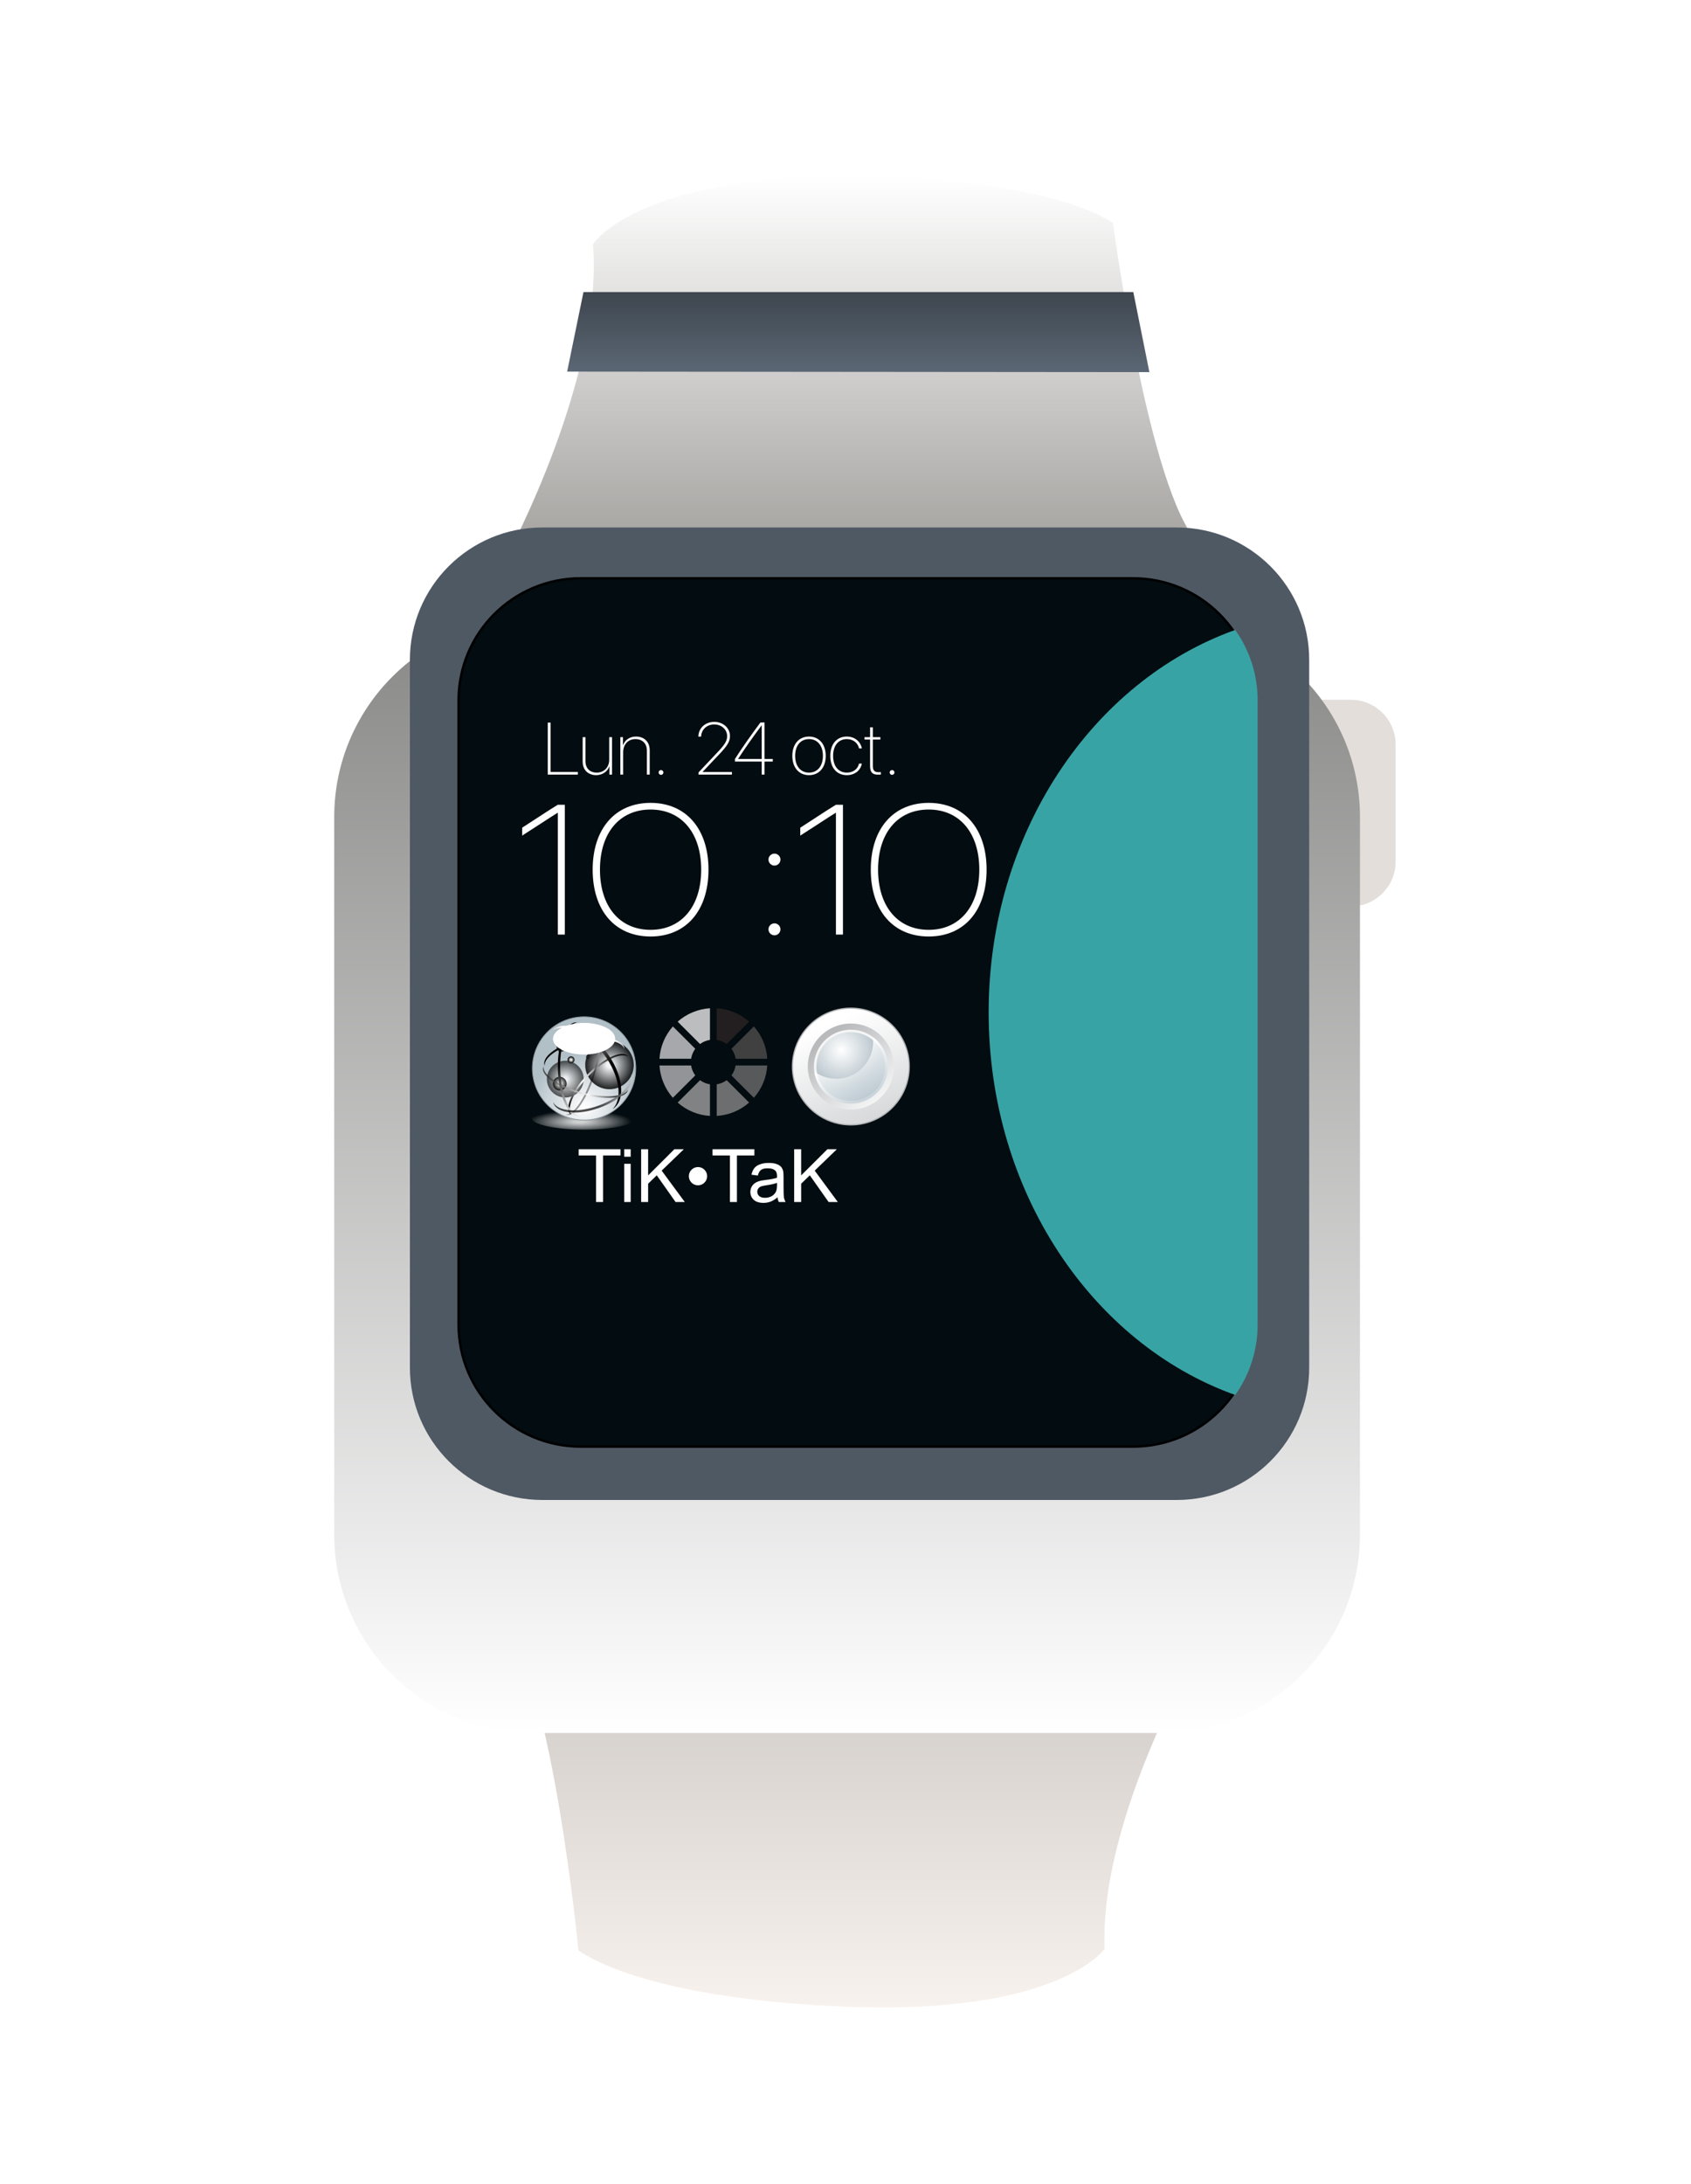 <svg width="357" height="461" viewBox="0 0 357 461" fill="none" xmlns="http://www.w3.org/2000/svg">
<g filter="url(#filter0_dii_231_637)">
<path d="M107.266 98.599C107.266 98.599 127.427 61.029 125.189 33.212C125.189 33.212 134.151 18.936 178.21 18.936C222.27 18.936 234.96 28.706 234.96 28.706C234.96 28.706 242.587 85.822 253.044 96.344C253.044 96.344 203.6 106.114 176.72 106.114C149.841 106.114 107.266 98.599 107.266 98.599Z" fill="url(#paint0_linear_231_637)"/>
</g>
<g filter="url(#filter1_dii_231_637)">
<path d="M253.817 328.206C253.817 328.206 232.01 364.979 233.209 392.852C233.209 392.852 223.609 406.776 179.087 405.08C134.565 403.384 122.11 393.153 122.11 393.153C122.11 393.153 116.585 335.762 106.419 324.846C106.419 324.846 156.756 316.989 183.921 318.021C211.086 319.053 253.817 328.206 253.817 328.206Z" fill="url(#paint1_linear_231_637)"/>
</g>
<path d="M276.743 191.315H285.175C290.402 191.315 294.64 187.082 294.64 181.861V157.151C294.64 151.93 290.402 147.697 285.175 147.697H276.743C271.515 147.697 267.278 151.93 267.278 157.151V181.861C267.278 187.082 271.515 191.315 276.743 191.315Z" fill="#E3DEDA"/>
<g filter="url(#filter2_dii_231_637)">
<path d="M245.159 95.62H112.513C89.343 95.62 70.561 114.38 70.561 137.521V288.956C70.561 312.097 89.343 330.857 112.513 330.857H245.159C268.329 330.857 287.111 312.097 287.111 288.956V137.521C287.111 114.38 268.329 95.62 245.159 95.62Z" fill="url(#paint2_linear_231_637)"/>
</g>
<path d="M248.425 111.33H114.506C99.059 111.33 86.537 123.837 86.537 139.265V288.652C86.537 304.08 99.059 316.588 114.506 316.588H248.425C263.872 316.588 276.395 304.08 276.395 288.652V139.265C276.395 123.837 263.872 111.33 248.425 111.33Z" fill="#4F5964"/>
<path d="M239.194 122.053H122.606C108.36 122.053 96.812 133.588 96.812 147.816V279.566C96.812 293.794 108.36 305.329 122.606 305.329H239.194C253.439 305.329 264.988 293.794 264.988 279.566V147.816C264.988 133.588 253.439 122.053 239.194 122.053Z" fill="#030C10" stroke="black" stroke-width="0.5" stroke-miterlimit="10"/>
<path d="M208.722 213.681C208.722 251.569 230.606 283.637 260.777 294.429C263.861 290.086 265.514 284.891 265.507 279.567V147.822C265.514 142.495 263.859 137.298 260.772 132.954C230.606 143.736 208.722 175.825 208.722 213.681Z" fill="#38A3A5"/>
<path d="M117.764 197.258H119.247V169.854H117.764C115.863 170.993 111.984 173.595 110.235 174.697V176.368C112.079 175.209 116.319 172.399 117.726 171.544H117.764V197.258ZM137.348 169.455C129.876 169.455 125.122 174.925 125.122 183.547C125.122 192.206 129.857 197.657 137.348 197.657C144.84 197.657 149.574 192.206 149.574 183.547C149.574 174.925 144.821 169.455 137.348 169.455ZM137.348 170.861C143.87 170.861 148.034 175.798 148.034 183.547C148.034 191.314 143.87 196.251 137.348 196.251C130.826 196.251 126.662 191.314 126.662 183.547C126.662 175.798 130.808 170.861 137.348 170.861ZM163.511 197.41C164.196 197.41 164.766 196.84 164.766 196.137C164.766 195.454 164.196 194.884 163.511 194.884C162.808 194.884 162.237 195.454 162.237 196.137C162.237 196.84 162.808 197.41 163.511 197.41ZM163.511 182.692C164.196 182.692 164.766 182.122 164.766 181.419C164.766 180.736 164.196 180.166 163.511 180.166C162.808 180.166 162.237 180.736 162.237 181.419C162.237 182.122 162.808 182.692 163.511 182.692ZM176.479 197.258H177.962V169.854H176.479C174.577 170.993 170.699 173.595 168.95 174.697V176.368C170.794 175.209 175.034 172.399 176.441 171.544H176.479V197.258ZM196.063 169.455C188.591 169.455 183.837 174.925 183.837 183.547C183.837 192.206 188.572 197.657 196.063 197.657C203.555 197.657 208.289 192.206 208.289 183.547C208.289 174.925 203.535 169.455 196.063 169.455ZM196.063 170.861C202.585 170.861 206.749 175.798 206.749 183.547C206.749 191.314 202.585 196.251 196.063 196.251C189.541 196.251 185.377 191.314 185.377 183.547C185.377 175.798 189.523 170.861 196.063 170.861Z" fill="white"/>
<path d="M121.999 162.928H116.242V152.521H115.641V163.483H121.999V162.928ZM129.209 155.583H128.616V160.322C128.616 161.994 127.483 163.073 125.984 163.073C124.547 163.073 123.596 162.176 123.596 160.634V155.583H123.01V160.725C123.01 162.495 124.159 163.604 125.862 163.604C127.171 163.604 128.281 162.829 128.631 161.766H128.654V163.483H129.209V155.583ZM130.966 163.483H131.559V158.765C131.559 157.124 132.609 155.993 134.138 155.993C135.605 155.993 136.571 156.912 136.571 158.439V163.483H137.165V158.363C137.165 156.585 136.016 155.461 134.275 155.461C132.928 155.461 131.894 156.213 131.536 157.299H131.521V155.583H130.966V163.483ZM139.553 163.543C139.827 163.543 140.054 163.316 140.054 163.035C140.054 162.761 139.827 162.533 139.553 162.533C139.271 162.533 139.043 162.761 139.043 163.035C139.043 163.316 139.271 163.543 139.553 163.543ZM147.432 155.476H148.017C148.056 153.988 149.227 152.901 150.786 152.901C152.322 152.901 153.509 153.972 153.509 155.362C153.509 156.38 153.06 157.124 151.372 158.894L147.47 163.027V163.483H154.521V162.936H148.337V162.906L151.767 159.282C153.577 157.39 154.11 156.502 154.11 155.339C154.11 153.661 152.665 152.362 150.801 152.362C148.885 152.362 147.47 153.668 147.432 155.476ZM160.81 163.483H161.404V160.74H163.145V160.193H161.404V152.483L160.537 152.491C158.331 155.461 156.695 157.808 155.159 160.186V160.74H160.81V163.483ZM155.821 160.178C157.205 158.051 158.855 155.674 160.795 153.091H160.81V160.193H155.821V160.178ZM170.796 163.604C172.895 163.604 174.325 162.04 174.325 159.533C174.325 157.026 172.895 155.461 170.796 155.461C168.697 155.461 167.275 157.026 167.275 159.533C167.275 162.04 168.697 163.604 170.796 163.604ZM170.796 163.073C169.04 163.073 167.868 161.728 167.868 159.533C167.868 157.338 169.04 155.993 170.796 155.993C172.553 155.993 173.732 157.338 173.732 159.533C173.732 161.721 172.553 163.073 170.796 163.073ZM181.946 157.968C181.71 156.555 180.486 155.461 178.775 155.461C176.66 155.461 175.291 157.041 175.291 159.533C175.291 162.047 176.653 163.604 178.782 163.604C180.463 163.604 181.703 162.602 181.938 161.166H181.353C181.11 162.298 180.128 163.073 178.782 163.073C177.01 163.073 175.884 161.713 175.884 159.533C175.884 157.368 177.01 155.993 178.782 155.993C180.143 155.993 181.125 156.836 181.36 157.968H181.946ZM183.688 153.509V155.583H182.509V156.091H183.688V161.682C183.688 162.989 184.182 163.498 185.338 163.498C185.429 163.498 185.916 163.49 185.969 163.483V162.966C185.939 162.966 185.46 162.974 185.422 162.974C184.623 162.974 184.273 162.602 184.273 161.667V156.091H185.863V155.583H184.273V153.509H183.688ZM188.335 163.543C188.608 163.543 188.837 163.316 188.837 163.035C188.837 162.761 188.608 162.533 188.335 162.533C188.053 162.533 187.825 162.761 187.825 163.035C187.825 163.316 188.053 163.543 188.335 163.543Z" fill="white"/>
<path d="M125.84 253.7V243.878H122.166V242.563H131.004V243.878H127.315V253.7H125.84ZM131.78 244.136V242.563H133.148V244.136H131.78ZM131.78 253.7V245.632H133.148V253.7H131.78ZM135.355 253.7V242.563H136.83V248.086L142.366 242.563H144.367L139.689 247.076L144.572 253.7H142.625L138.655 248.063L136.83 249.841V253.7H135.355ZM145.432 248.246C145.432 247.714 145.619 247.261 145.995 246.886C146.375 246.511 146.828 246.323 147.356 246.323C147.888 246.323 148.342 246.511 148.717 246.886C149.097 247.261 149.287 247.714 149.287 248.246C149.287 248.777 149.097 249.233 148.717 249.613C148.342 249.988 147.888 250.175 147.356 250.175C146.828 250.175 146.375 249.988 145.995 249.613C145.619 249.233 145.432 248.777 145.432 248.246ZM154.102 253.7V243.878H150.429V242.563H159.266V243.878H155.578V253.7H154.102ZM164.149 252.705C163.642 253.135 163.153 253.439 162.681 253.616C162.215 253.794 161.713 253.882 161.175 253.882C160.288 253.882 159.606 253.667 159.129 253.237C158.653 252.801 158.415 252.246 158.415 251.573C158.415 251.178 158.503 250.818 158.68 250.494C158.863 250.165 159.099 249.902 159.388 249.704C159.682 249.506 160.012 249.357 160.377 249.256C160.645 249.185 161.051 249.116 161.594 249.051C162.699 248.919 163.513 248.762 164.035 248.58C164.04 248.393 164.042 248.273 164.042 248.223C164.042 247.666 163.913 247.273 163.654 247.045C163.305 246.736 162.785 246.582 162.095 246.582C161.451 246.582 160.975 246.696 160.666 246.924C160.362 247.146 160.136 247.544 159.989 248.116L158.65 247.934C158.772 247.362 158.972 246.901 159.251 246.552C159.53 246.197 159.933 245.926 160.46 245.739C160.988 245.546 161.598 245.45 162.293 245.45C162.983 245.45 163.543 245.531 163.974 245.693C164.405 245.855 164.722 246.061 164.925 246.308C165.127 246.552 165.27 246.861 165.351 247.235C165.396 247.468 165.419 247.889 165.419 248.496V250.32C165.419 251.591 165.447 252.395 165.503 252.735C165.563 253.069 165.68 253.391 165.853 253.7H164.423C164.281 253.416 164.19 253.085 164.149 252.705ZM164.035 249.651C163.538 249.853 162.792 250.026 161.799 250.168C161.236 250.249 160.838 250.34 160.605 250.441C160.371 250.542 160.191 250.691 160.065 250.889C159.938 251.081 159.875 251.297 159.875 251.535C159.875 251.899 160.012 252.203 160.285 252.446C160.564 252.689 160.97 252.811 161.502 252.811C162.029 252.811 162.499 252.697 162.909 252.469C163.32 252.236 163.622 251.919 163.814 251.52C163.961 251.211 164.035 250.755 164.035 250.152V249.651ZM167.663 253.7V242.563H169.138V248.086L174.675 242.563H176.675L171.998 247.076L176.881 253.7H174.934L170.964 248.063L169.138 249.841V253.7H167.663Z" fill="white"/>
<path d="M149.887 212.805C147.361 212.962 144.96 213.957 143.065 215.633L147.79 220.353C148.407 219.896 149.127 219.598 149.887 219.486V212.805Z" fill="#BBBDBF"/>
<path d="M139.226 224.882C139.383 227.406 140.378 229.805 142.051 231.703L146.783 226.976C146.324 226.361 146.024 225.642 145.909 224.882H139.226Z" fill="#929497"/>
<path d="M142.057 216.639C140.377 218.532 139.38 220.933 139.226 223.459H145.909C146.025 222.698 146.325 221.977 146.783 221.358L142.057 216.639Z" fill="#A6A8AB"/>
<path d="M158.146 215.633C156.247 213.957 153.842 212.962 151.312 212.805V219.486C152.074 219.596 152.797 219.894 153.415 220.353L158.146 215.633Z" fill="#231F20"/>
<path d="M154.428 226.983L159.154 231.703C160.832 229.808 161.827 227.407 161.979 224.882H155.296C155.179 225.642 154.882 226.362 154.428 226.983Z" fill="#58595B"/>
<path d="M161.979 223.459C161.828 220.934 160.833 218.532 159.154 216.639L154.428 221.358C154.886 221.977 155.186 222.698 155.303 223.459H161.979Z" fill="#404041"/>
<path d="M143.065 232.708C144.959 234.384 147.361 235.378 149.887 235.53V228.855C149.129 228.737 148.41 228.44 147.79 227.988L143.065 232.708Z" fill="#808284"/>
<path d="M151.312 235.53C153.842 235.377 156.248 234.384 158.146 232.708L153.415 227.988C152.794 228.444 152.073 228.741 151.312 228.855V235.53Z" fill="#6D6E70"/>
<path style="mix-blend-mode:multiply" d="M134.303 236.019C134.303 237.347 129.382 238.422 123.311 238.422C117.24 238.422 112.315 237.347 112.315 236.019C112.315 234.691 117.237 233.616 123.311 233.616C129.385 233.616 134.303 234.691 134.303 236.019Z" fill="url(#paint3_radial_231_637)"/>
<path d="M123.311 236.404C121.152 236.405 119.042 235.766 117.247 234.568C115.452 233.371 114.053 231.669 113.226 229.677C112.4 227.686 112.184 225.494 112.605 223.379C113.026 221.265 114.065 219.322 115.591 217.798C117.118 216.274 119.062 215.235 121.179 214.815C123.297 214.394 125.491 214.61 127.485 215.436C129.479 216.261 131.183 217.659 132.382 219.451C133.581 221.245 134.221 223.352 134.22 225.508C134.217 228.397 133.066 231.166 131.021 233.209C128.976 235.251 126.203 236.401 123.311 236.404Z" fill="url(#paint4_radial_231_637)"/>
<path d="M123.311 214.692C125.453 214.692 127.546 215.326 129.327 216.515C131.108 217.703 132.496 219.393 133.316 221.369C134.135 223.346 134.35 225.52 133.932 227.619C133.515 229.717 132.483 231.644 130.968 233.157C129.454 234.669 127.524 235.7 125.424 236.117C123.323 236.534 121.145 236.32 119.167 235.502C117.188 234.683 115.497 233.297 114.307 231.518C113.117 229.739 112.481 227.648 112.481 225.509C112.484 222.64 113.626 219.891 115.656 217.863C117.687 215.835 120.44 214.695 123.311 214.692ZM123.311 214.526C121.136 214.526 119.01 215.169 117.201 216.375C115.393 217.582 113.983 219.297 113.15 221.303C112.317 223.31 112.099 225.518 112.523 227.649C112.947 229.78 113.994 231.737 115.531 233.273C117.069 234.809 119.028 235.855 121.161 236.279C123.294 236.704 125.505 236.486 127.515 235.655C129.524 234.824 131.241 233.416 132.45 231.61C133.658 229.804 134.303 227.68 134.303 225.509C134.304 224.066 134.02 222.638 133.467 221.306C132.915 219.973 132.105 218.763 131.085 217.743C130.064 216.723 128.852 215.914 127.518 215.362C126.184 214.81 124.754 214.526 123.311 214.526Z" fill="#8C98A0"/>
<path style="mix-blend-mode:screen" opacity="0.6" d="M123.234 227.765C123.234 228.534 123.006 229.285 122.579 229.924C122.151 230.563 121.543 231.061 120.832 231.356C120.121 231.65 119.339 231.727 118.584 231.577C117.829 231.427 117.136 231.057 116.592 230.513C116.048 229.97 115.677 229.277 115.527 228.523C115.377 227.769 115.454 226.988 115.748 226.278C116.043 225.567 116.542 224.961 117.182 224.533C117.822 224.107 118.574 223.878 119.343 223.878C119.854 223.878 120.36 223.979 120.832 224.175C121.305 224.37 121.734 224.656 122.095 225.017C122.456 225.378 122.743 225.806 122.938 226.278C123.134 226.749 123.234 227.254 123.234 227.765Z" fill="url(#paint5_radial_231_637)"/>
<path style="mix-blend-mode:screen" opacity="0.8" d="M119.37 221.064C119.369 221.249 119.314 221.429 119.211 221.581C119.108 221.734 118.962 221.854 118.791 221.924C118.621 221.994 118.433 222.012 118.252 221.976C118.071 221.939 117.905 221.85 117.775 221.719C117.645 221.589 117.556 221.423 117.52 221.242C117.484 221.061 117.503 220.874 117.574 220.704C117.645 220.533 117.764 220.388 117.918 220.286C118.071 220.183 118.252 220.128 118.436 220.128C118.559 220.128 118.681 220.153 118.794 220.2C118.908 220.247 119.011 220.316 119.098 220.403C119.184 220.49 119.253 220.593 119.3 220.707C119.347 220.82 119.37 220.942 119.37 221.064Z" fill="url(#paint6_radial_231_637)"/>
<path style="mix-blend-mode:screen" opacity="0.8" d="M119.626 228.721C119.626 229.007 119.541 229.288 119.381 229.527C119.221 229.765 118.994 229.951 118.729 230.061C118.463 230.171 118.171 230.199 117.889 230.143C117.607 230.087 117.349 229.948 117.146 229.745C116.943 229.542 116.805 229.283 116.749 229.001C116.693 228.72 116.723 228.428 116.833 228.163C116.943 227.898 117.13 227.672 117.369 227.513C117.609 227.354 117.89 227.27 118.177 227.27C118.368 227.27 118.556 227.308 118.732 227.381C118.908 227.454 119.068 227.561 119.203 227.696C119.337 227.83 119.444 227.99 119.516 228.166C119.589 228.342 119.626 228.53 119.626 228.721Z" fill="url(#paint7_radial_231_637)"/>
<path style="mix-blend-mode:screen" opacity="0.8" d="M126.481 219.395C126.481 219.74 126.379 220.078 126.187 220.365C125.994 220.652 125.721 220.875 125.402 221.008C125.083 221.14 124.731 221.175 124.392 221.107C124.053 221.04 123.742 220.873 123.497 220.629C123.253 220.385 123.086 220.074 123.019 219.736C122.951 219.397 122.986 219.046 123.119 218.727C123.25 218.408 123.475 218.135 123.762 217.943C124.05 217.752 124.388 217.649 124.733 217.649C125.196 217.65 125.64 217.834 125.968 218.161C126.296 218.488 126.48 218.932 126.481 219.395Z" fill="url(#paint8_radial_231_637)"/>
<path style="mix-blend-mode:screen" d="M124.464 223.046C124.464 223.117 124.443 223.186 124.404 223.245C124.364 223.304 124.308 223.35 124.243 223.376C124.177 223.404 124.104 223.411 124.035 223.397C123.965 223.383 123.901 223.349 123.851 223.299C123.801 223.249 123.767 223.185 123.753 223.116C123.739 223.046 123.746 222.974 123.774 222.908C123.801 222.843 123.847 222.787 123.906 222.747C123.965 222.708 124.034 222.687 124.105 222.687C124.152 222.687 124.199 222.696 124.243 222.714C124.287 222.731 124.327 222.758 124.36 222.791C124.393 222.825 124.42 222.864 124.438 222.908C124.455 222.952 124.464 222.998 124.464 223.046Z" fill="url(#paint9_radial_231_637)"/>
<path style="mix-blend-mode:screen" d="M121.287 223.683C121.287 223.829 121.244 223.971 121.163 224.092C121.082 224.213 120.967 224.308 120.832 224.363C120.697 224.419 120.549 224.434 120.406 224.405C120.263 224.377 120.131 224.307 120.028 224.204C119.925 224.101 119.855 223.969 119.826 223.827C119.798 223.683 119.812 223.536 119.868 223.401C119.924 223.266 120.018 223.151 120.14 223.07C120.261 222.989 120.404 222.946 120.55 222.946C120.745 222.946 120.933 223.024 121.071 223.162C121.21 223.3 121.287 223.487 121.287 223.683Z" fill="url(#paint10_radial_231_637)"/>
<path style="mix-blend-mode:screen" opacity="0.8" d="M133.798 224.778C133.798 225.791 133.497 226.78 132.935 227.622C132.371 228.463 131.571 229.119 130.635 229.506C129.699 229.894 128.668 229.995 127.675 229.798C126.681 229.6 125.768 229.113 125.051 228.397C124.334 227.681 123.846 226.769 123.649 225.777C123.451 224.784 123.553 223.755 123.94 222.82C124.328 221.885 124.985 221.086 125.827 220.523C126.67 219.961 127.661 219.661 128.674 219.661C129.347 219.66 130.014 219.792 130.636 220.049C131.258 220.306 131.822 220.683 132.298 221.159C132.774 221.634 133.152 222.198 133.409 222.819C133.666 223.441 133.799 224.106 133.798 224.778Z" fill="url(#paint11_radial_231_637)"/>
<path style="mix-blend-mode:screen" d="M124.378 226.979C127.594 223.703 131.213 222 132.642 223.029C132.605 222.976 132.563 222.927 132.516 222.883C131.203 221.595 127.435 223.308 124.098 226.706C120.762 230.105 119.114 233.902 120.443 235.189C120.49 235.234 120.54 235.275 120.593 235.312C119.523 233.905 121.161 230.258 124.378 226.979Z" fill="url(#paint12_linear_231_637)"/>
<path style="mix-blend-mode:screen" opacity="0.4" d="M125.348 226.189C126.936 220.898 126.973 216.185 125.444 215.379C125.507 215.385 125.57 215.399 125.63 215.419C127.332 215.943 127.365 220.815 125.707 226.301C124.048 231.787 121.327 235.807 119.626 235.279C119.566 235.261 119.508 235.236 119.453 235.206C121.158 235.405 123.749 231.479 125.348 226.189Z" fill="url(#paint13_linear_231_637)"/>
<path style="mix-blend-mode:screen" opacity="0.7" d="M122.829 230.543C118.067 229.243 114.542 226.846 114.734 225.087C114.706 225.146 114.683 225.207 114.665 225.27C114.18 227.042 117.788 229.584 122.726 230.912C127.664 232.239 132.06 231.907 132.542 230.142C132.562 230.083 132.577 230.021 132.585 229.959C131.847 231.569 127.601 231.844 122.829 230.543Z" fill="url(#paint14_linear_231_637)"/>
<path style="mix-blend-mode:screen" d="M122.7 219.87C127.195 218.914 131.176 219.591 131.828 221.377C131.823 221.306 131.813 221.236 131.798 221.167C131.386 219.232 127.269 218.469 122.617 219.461C117.964 220.453 114.512 222.823 114.924 224.765C114.94 224.832 114.96 224.899 114.984 224.964C114.848 223.069 118.207 220.832 122.7 219.87Z" fill="url(#paint15_linear_231_637)"/>
<path style="mix-blend-mode:screen" d="M127.398 222.402C130.788 226.843 131.588 231.97 129.286 234.107C129.385 234.048 129.482 233.984 129.575 233.915C132.19 231.924 131.462 226.58 127.953 221.967C124.444 217.354 119.473 215.256 116.861 217.244C116.768 217.314 116.679 217.39 116.595 217.47C119.274 215.83 124.012 217.961 127.398 222.402Z" fill="url(#paint16_linear_231_637)"/>
<path style="mix-blend-mode:screen" d="M118.267 225.81C118.101 220.5 119.702 216.136 121.882 215.768C121.801 215.762 121.72 215.762 121.64 215.768C119.337 215.84 117.606 220.351 117.778 225.84C117.951 231.33 119.958 235.707 122.261 235.637C122.342 235.634 122.423 235.625 122.503 235.611C120.29 235.379 118.43 231.121 118.267 225.81Z" fill="url(#paint17_linear_231_637)"/>
<path style="mix-blend-mode:screen" opacity="0.7" d="M126.352 233.364C121.952 234.944 117.782 234.602 116.788 232.631C116.805 232.71 116.827 232.789 116.855 232.866C117.632 235.034 121.952 235.462 126.518 233.822C131.083 232.183 134.13 229.103 133.349 226.936C133.322 226.859 133.29 226.785 133.253 226.713C133.745 228.864 130.744 231.784 126.352 233.364Z" fill="url(#paint18_linear_231_637)"/>
<g style="mix-blend-mode:screen">
<path d="M129.877 219.239C129.877 221.081 126.936 222.574 123.311 222.574C119.686 222.574 116.741 221.081 116.741 219.256C116.741 217.43 119.682 215.9 123.311 215.9C126.939 215.9 129.877 217.394 129.877 219.239Z" fill="url(#paint19_linear_231_637)"/>
</g>
<path d="M179.625 237.421C177.186 237.421 174.802 236.699 172.774 235.346C170.747 233.993 169.166 232.069 168.233 229.819C167.299 227.568 167.055 225.092 167.531 222.703C168.007 220.314 169.181 218.119 170.906 216.396C172.63 214.674 174.828 213.501 177.22 213.026C179.612 212.55 182.091 212.794 184.344 213.727C186.597 214.659 188.523 216.238 189.878 218.263C191.233 220.288 191.956 222.669 191.956 225.105C191.952 228.371 190.652 231.501 188.34 233.81C186.029 236.118 182.894 237.417 179.625 237.421Z" fill="url(#paint20_linear_231_637)"/>
<path d="M179.625 212.918C182.039 212.918 184.397 213.633 186.404 214.973C188.41 216.312 189.975 218.215 190.898 220.441C191.821 222.668 192.063 225.119 191.592 227.483C191.122 229.846 189.96 232.018 188.253 233.722C186.546 235.427 184.372 236.587 182.006 237.058C179.639 237.528 177.186 237.286 174.956 236.364C172.727 235.442 170.821 233.88 169.48 231.876C168.139 229.872 167.424 227.515 167.424 225.105C167.427 221.874 168.713 218.776 171.001 216.491C173.288 214.206 176.39 212.921 179.625 212.918ZM179.625 212.659C177.161 212.659 174.752 213.389 172.702 214.757C170.653 216.124 169.056 218.068 168.113 220.342C167.17 222.616 166.923 225.119 167.404 227.533C167.885 229.947 169.071 232.165 170.814 233.906C172.557 235.646 174.777 236.832 177.194 237.312C179.611 237.792 182.117 237.546 184.394 236.603C186.671 235.662 188.617 234.067 189.986 232.02C191.355 229.973 192.086 227.567 192.086 225.105C192.086 221.804 190.773 218.639 188.437 216.305C186.1 213.971 182.93 212.659 179.625 212.659Z" fill="#B2B4B7"/>
<path d="M188.711 225.105C188.711 226.9 188.179 228.655 187.18 230.147C186.182 231.639 184.763 232.803 183.102 233.489C181.442 234.176 179.615 234.356 177.853 234.006C176.09 233.656 174.471 232.791 173.201 231.522C171.93 230.253 171.065 228.636 170.714 226.875C170.363 225.115 170.543 223.29 171.231 221.632C171.919 219.974 173.083 218.556 174.578 217.559C176.071 216.562 177.828 216.03 179.625 216.03C180.819 216.029 182.001 216.264 183.103 216.719C184.206 217.175 185.208 217.844 186.051 218.686C186.896 219.529 187.565 220.53 188.021 221.631C188.478 222.732 188.712 223.913 188.711 225.105Z" fill="url(#paint21_linear_231_637)"/>
<path d="M179.625 232.625C178.136 232.625 176.681 232.184 175.443 231.358C174.205 230.531 173.24 229.357 172.67 227.983C172.1 226.609 171.951 225.097 172.242 223.638C172.532 222.18 173.249 220.84 174.302 219.788C175.355 218.737 176.696 218.021 178.156 217.731C179.617 217.44 181.13 217.589 182.506 218.158C183.882 218.727 185.058 219.691 185.885 220.928C186.712 222.164 187.154 223.618 187.154 225.105C187.151 227.099 186.357 229.01 184.946 230.419C183.534 231.829 181.621 232.622 179.625 232.625Z" fill="url(#paint22_radial_231_637)"/>
<path d="M179.625 217.845C181.063 217.845 182.468 218.271 183.664 219.069C184.859 219.867 185.791 221 186.341 222.327C186.891 223.654 187.035 225.114 186.754 226.522C186.474 227.93 185.781 229.224 184.765 230.239C183.749 231.255 182.453 231.946 181.043 232.226C179.633 232.506 178.172 232.362 176.843 231.813C175.515 231.263 174.38 230.333 173.581 229.139C172.783 227.945 172.356 226.541 172.356 225.105C172.356 223.18 173.122 221.333 174.486 219.972C175.848 218.61 177.697 217.845 179.625 217.845ZM179.625 217.327C178.085 217.327 176.579 217.783 175.298 218.638C174.018 219.492 173.019 220.707 172.43 222.129C171.84 223.55 171.686 225.114 171.987 226.623C172.287 228.132 173.029 229.518 174.118 230.606C175.207 231.694 176.595 232.434 178.106 232.735C179.616 233.035 181.182 232.881 182.605 232.292C184.029 231.703 185.245 230.706 186.101 229.427C186.956 228.148 187.413 226.644 187.413 225.105C187.413 223.042 186.593 221.064 185.132 219.605C183.672 218.147 181.691 217.327 179.625 217.327Z" fill="#F5F5F5"/>
<g style="mix-blend-mode:multiply" opacity="0.8">
<path d="M184.251 218.882C184.3 219.226 184.326 219.573 184.329 219.919C184.327 221.357 183.925 222.767 183.17 223.991C182.414 225.215 181.333 226.205 180.047 226.853C178.762 227.5 177.321 227.779 175.887 227.658C174.452 227.537 173.079 227.022 171.92 226.168C172.088 227.444 172.571 228.657 173.324 229.7C174.076 230.744 175.076 231.584 176.234 232.147C177.393 232.71 178.672 232.977 179.959 232.924C181.245 232.872 182.498 232.502 183.607 231.847C184.715 231.192 185.643 230.273 186.309 229.172C186.975 228.071 187.356 226.822 187.42 225.538C187.484 224.253 187.228 222.973 186.675 221.812C186.122 220.65 185.289 219.644 184.251 218.882Z" fill="url(#paint23_linear_231_637)"/>
</g>
<g filter="url(#filter3_dii_231_637)">
<path d="M119.734 67.631L242.656 67.74L239.26 50.839H123.181L119.734 67.631Z" fill="url(#paint24_linear_231_637)"/>
</g>
<defs>
<filter id="filter0_dii_231_637" x="70.595" y="0.6" width="219.12" height="160.521" filterUnits="userSpaceOnUse" color-interpolation-filters="sRGB">
<feFlood flood-opacity="0" result="BackgroundImageFix"/>
<feColorMatrix in="SourceAlpha" type="matrix" values="0 0 0 0 0 0 0 0 0 0 0 0 0 0 0 0 0 0 127 0" result="hardAlpha"/>
<feOffset dy="18.336"/>
<feGaussianBlur stdDeviation="18.336"/>
<feColorMatrix type="matrix" values="0 0 0 0 0.178 0 0 0 0 0.174 0 0 0 0 0.171 0 0 0 0.513 0"/>
<feBlend mode="normal" in2="BackgroundImageFix" result="effect1_dropShadow_231_637"/>
<feBlend mode="normal" in="SourceGraphic" in2="effect1_dropShadow_231_637" result="shape"/>
<feColorMatrix in="SourceAlpha" type="matrix" values="0 0 0 0 0 0 0 0 0 0 0 0 0 0 0 0 0 0 127 0" result="hardAlpha"/>
<feOffset dy="8.883"/>
<feGaussianBlur stdDeviation="4.441"/>
<feComposite in2="hardAlpha" operator="arithmetic" k2="-1" k3="1"/>
<feColorMatrix type="matrix" values="0 0 0 0 1 0 0 0 0 1 0 0 0 0 1 0 0 0 1 0"/>
<feBlend mode="normal" in2="shape" result="effect2_innerShadow_231_637"/>
<feColorMatrix in="SourceAlpha" type="matrix" values="0 0 0 0 0 0 0 0 0 0 0 0 0 0 0 0 0 0 127 0" result="hardAlpha"/>
<feOffset dy="-8.883"/>
<feGaussianBlur stdDeviation="4.441"/>
<feComposite in2="hardAlpha" operator="arithmetic" k2="-1" k3="1"/>
<feColorMatrix type="matrix" values="0 0 0 0 0.539 0 0 0 0 0.527 0 0 0 0 0.517 0 0 0 1 0"/>
<feBlend mode="normal" in2="effect2_innerShadow_231_637" result="effect3_innerShadow_231_637"/>
</filter>
<filter id="filter1_dii_231_637" x="69.475" y="299.456" width="221.287" height="161.185" filterUnits="userSpaceOnUse" color-interpolation-filters="sRGB">
<feFlood flood-opacity="0" result="BackgroundImageFix"/>
<feColorMatrix in="SourceAlpha" type="matrix" values="0 0 0 0 0 0 0 0 0 0 0 0 0 0 0 0 0 0 127 0" result="hardAlpha"/>
<feOffset dy="18.472"/>
<feGaussianBlur stdDeviation="18.472"/>
<feColorMatrix type="matrix" values="0 0 0 0 0.178 0 0 0 0 0.174 0 0 0 0 0.171 0 0 0 0.173 0"/>
<feBlend mode="normal" in2="BackgroundImageFix" result="effect1_dropShadow_231_637"/>
<feBlend mode="normal" in="SourceGraphic" in2="effect1_dropShadow_231_637" result="shape"/>
<feColorMatrix in="SourceAlpha" type="matrix" values="0 0 0 0 0 0 0 0 0 0 0 0 0 0 0 0 0 0 127 0" result="hardAlpha"/>
<feOffset dy="4.967"/>
<feGaussianBlur stdDeviation="2.484"/>
<feComposite in2="hardAlpha" operator="arithmetic" k2="-1" k3="1"/>
<feColorMatrix type="matrix" values="0 0 0 0 0.999 0 0 0 0 0.977 0 0 0 0 0.959 0 0 0 1 0"/>
<feBlend mode="normal" in2="shape" result="effect2_innerShadow_231_637"/>
<feColorMatrix in="SourceAlpha" type="matrix" values="0 0 0 0 0 0 0 0 0 0 0 0 0 0 0 0 0 0 127 0" result="hardAlpha"/>
<feOffset dy="-4.967"/>
<feGaussianBlur stdDeviation="2.484"/>
<feComposite in2="hardAlpha" operator="arithmetic" k2="-1" k3="1"/>
<feColorMatrix type="matrix" values="0 0 0 0 0.754 0 0 0 0 0.738 0 0 0 0 0.725 0 0 0 1 0"/>
<feBlend mode="normal" in2="effect2_innerShadow_231_637" result="effect3_innerShadow_231_637"/>
</filter>
<filter id="filter2_dii_231_637" x="0.734" y="60.707" width="356.204" height="374.891" filterUnits="userSpaceOnUse" color-interpolation-filters="sRGB">
<feFlood flood-opacity="0" result="BackgroundImageFix"/>
<feColorMatrix in="SourceAlpha" type="matrix" values="0 0 0 0 0 0 0 0 0 0 0 0 0 0 0 0 0 0 127 0" result="hardAlpha"/>
<feOffset dy="34.913"/>
<feGaussianBlur stdDeviation="34.913"/>
<feColorMatrix type="matrix" values="0 0 0 0 0.195 0 0 0 0 0.195 0 0 0 0 0.193 0 0 0 0.751 0"/>
<feBlend mode="normal" in2="BackgroundImageFix" result="effect1_dropShadow_231_637"/>
<feBlend mode="normal" in="SourceGraphic" in2="effect1_dropShadow_231_637" result="shape"/>
<feColorMatrix in="SourceAlpha" type="matrix" values="0 0 0 0 0 0 0 0 0 0 0 0 0 0 0 0 0 0 127 0" result="hardAlpha"/>
<feOffset dy="22.189"/>
<feGaussianBlur stdDeviation="11.095"/>
<feComposite in2="hardAlpha" operator="arithmetic" k2="-1" k3="1"/>
<feColorMatrix type="matrix" values="0 0 0 0 1 0 0 0 0 1 0 0 0 0 1 0 0 0 1 0"/>
<feBlend mode="normal" in2="shape" result="effect2_innerShadow_231_637"/>
<feColorMatrix in="SourceAlpha" type="matrix" values="0 0 0 0 0 0 0 0 0 0 0 0 0 0 0 0 0 0 127 0" result="hardAlpha"/>
<feOffset dy="-22.189"/>
<feGaussianBlur stdDeviation="11.095"/>
<feComposite in2="hardAlpha" operator="arithmetic" k2="-1" k3="1"/>
<feColorMatrix type="matrix" values="0 0 0 0 0.425 0 0 0 0 0.423 0 0 0 0 0.42 0 0 0 1 0"/>
<feBlend mode="normal" in2="effect2_innerShadow_231_637" result="effect3_innerShadow_231_637"/>
</filter>
<filter id="filter3_dii_231_637" x="98.123" y="40.034" width="166.143" height="60.121" filterUnits="userSpaceOnUse" color-interpolation-filters="sRGB">
<feFlood flood-opacity="0" result="BackgroundImageFix"/>
<feColorMatrix in="SourceAlpha" type="matrix" values="0 0 0 0 0 0 0 0 0 0 0 0 0 0 0 0 0 0 127 0" result="hardAlpha"/>
<feOffset dy="10.805"/>
<feGaussianBlur stdDeviation="10.805"/>
<feColorMatrix type="matrix" values="0 0 0 0 0.062 0 0 0 0 0.07 0 0 0 0 0.078 0 0 0 0.328 0"/>
<feBlend mode="normal" in2="BackgroundImageFix" result="effect1_dropShadow_231_637"/>
<feBlend mode="normal" in="SourceGraphic" in2="effect1_dropShadow_231_637" result="shape"/>
<feColorMatrix in="SourceAlpha" type="matrix" values="0 0 0 0 0 0 0 0 0 0 0 0 0 0 0 0 0 0 127 0" result="hardAlpha"/>
<feOffset dy="3.962"/>
<feGaussianBlur stdDeviation="1.981"/>
<feComposite in2="hardAlpha" operator="arithmetic" k2="-1" k3="1"/>
<feColorMatrix type="matrix" values="0 0 0 0 0.375 0 0 0 0 0.422 0 0 0 0 0.475 0 0 0 1 0"/>
<feBlend mode="normal" in2="shape" result="effect2_innerShadow_231_637"/>
<feColorMatrix in="SourceAlpha" type="matrix" values="0 0 0 0 0 0 0 0 0 0 0 0 0 0 0 0 0 0 127 0" result="hardAlpha"/>
<feOffset dy="-3.962"/>
<feGaussianBlur stdDeviation="1.981"/>
<feComposite in2="hardAlpha" operator="arithmetic" k2="-1" k3="1"/>
<feColorMatrix type="matrix" values="0 0 0 0 0.228 0 0 0 0 0.257 0 0 0 0 0.289 0 0 0 1 0"/>
<feBlend mode="normal" in2="effect2_innerShadow_231_637" result="effect3_innerShadow_231_637"/>
</filter>
<linearGradient id="paint0_linear_231_637" x1="180.155" y1="18.936" x2="180.155" y2="106.114" gradientUnits="userSpaceOnUse">
<stop stop-color="white"/>
<stop offset="1" stop-color="#9B9895"/>
</linearGradient>
<linearGradient id="paint1_linear_231_637" x1="180.118" y1="317.928" x2="180.118" y2="405.223" gradientUnits="userSpaceOnUse">
<stop stop-color="#C7C3BF"/>
<stop offset="1" stop-color="#F8F2EE"/>
</linearGradient>
<linearGradient id="paint2_linear_231_637" x1="178.836" y1="95.62" x2="178.836" y2="330.857" gradientUnits="userSpaceOnUse">
<stop stop-color="#888887"/>
<stop offset="1" stop-color="white"/>
</linearGradient>
<radialGradient id="paint3_radial_231_637" cx="0" cy="0" r="1" gradientUnits="userSpaceOnUse" gradientTransform="translate(122.351 236.778) scale(10.967 2.402)">
<stop offset="0.1" stop-color="#DADADA" stop-opacity="0.95"/>
<stop offset="1" stop-color="white" stop-opacity="0"/>
</radialGradient>
<radialGradient id="paint4_radial_231_637" cx="0" cy="0" r="1" gradientUnits="userSpaceOnUse" gradientTransform="translate(123.278 233.596) scale(11.335 11.321)">
<stop stop-color="white"/>
<stop offset="1" stop-color="#B1BFC7"/>
</radialGradient>
<radialGradient id="paint5_radial_231_637" cx="0" cy="0" r="1" gradientUnits="userSpaceOnUse" gradientTransform="translate(119.343 227.765) scale(3.891 3.886)">
<stop offset="0.11" stop-color="white"/>
<stop offset="0.95"/>
</radialGradient>
<radialGradient id="paint6_radial_231_637" cx="0" cy="0" r="1" gradientUnits="userSpaceOnUse" gradientTransform="translate(118.436 221.061) scale(0.934 0.933)">
<stop offset="0.11" stop-color="white"/>
<stop offset="0.95"/>
</radialGradient>
<radialGradient id="paint7_radial_231_637" cx="0" cy="0" r="1" gradientUnits="userSpaceOnUse" gradientTransform="translate(118.18 228.717) scale(1.449 1.447)">
<stop offset="0.11" stop-color="white"/>
<stop offset="0.95"/>
</radialGradient>
<radialGradient id="paint8_radial_231_637" cx="0" cy="0" r="1" gradientUnits="userSpaceOnUse" gradientTransform="translate(124.733 219.395) scale(1.748 1.746)">
<stop offset="0.11" stop-color="white"/>
<stop offset="0.95"/>
</radialGradient>
<radialGradient id="paint9_radial_231_637" cx="0" cy="0" r="1" gradientUnits="userSpaceOnUse" gradientTransform="translate(124.105 223.046) scale(0.359 0.358)">
<stop offset="0.11" stop-color="white"/>
<stop offset="0.95"/>
</radialGradient>
<radialGradient id="paint10_radial_231_637" cx="0" cy="0" r="1" gradientUnits="userSpaceOnUse" gradientTransform="translate(120.563 223.683) scale(0.738 0.737)">
<stop offset="0.11" stop-color="white"/>
<stop offset="0.95"/>
</radialGradient>
<radialGradient id="paint11_radial_231_637" cx="0" cy="0" r="1" gradientUnits="userSpaceOnUse" gradientTransform="translate(128.674 224.778) scale(5.121 5.114)">
<stop offset="0.11" stop-color="white"/>
<stop offset="0.95"/>
</radialGradient>
<linearGradient id="paint12_linear_231_637" x1="132.763" y1="223.632" x2="120.467" y2="235.943" gradientUnits="userSpaceOnUse">
<stop/>
<stop offset="0.6" stop-color="white"/>
<stop offset="0.9"/>
</linearGradient>
<linearGradient id="paint13_linear_231_637" x1="122.732" y1="205.843" x2="116.791" y2="226" gradientUnits="userSpaceOnUse">
<stop/>
<stop offset="0.6" stop-color="white"/>
<stop offset="0.9"/>
</linearGradient>
<linearGradient id="paint14_linear_231_637" x1="115.945" y1="219.173" x2="133.926" y2="224.317" gradientUnits="userSpaceOnUse">
<stop/>
<stop offset="0.6" stop-color="white"/>
<stop offset="0.9"/>
</linearGradient>
<linearGradient id="paint15_linear_231_637" x1="139.321" y1="215.063" x2="122.329" y2="218.515" gradientUnits="userSpaceOnUse">
<stop/>
<stop offset="0.6" stop-color="white"/>
<stop offset="0.9"/>
</linearGradient>
<linearGradient id="paint16_linear_231_637" x1="128.61" y1="225.099" x2="115.895" y2="208.124" gradientUnits="userSpaceOnUse">
<stop/>
<stop offset="0.6" stop-color="white"/>
<stop offset="0.9"/>
</linearGradient>
<linearGradient id="paint17_linear_231_637" x1="132.669" y1="224.521" x2="133.03" y2="244.567" gradientUnits="userSpaceOnUse">
<stop/>
<stop offset="0.6" stop-color="white"/>
<stop offset="0.9"/>
</linearGradient>
<linearGradient id="paint18_linear_231_637" x1="130.346" y1="244.704" x2="147.072" y2="238.867" gradientUnits="userSpaceOnUse">
<stop/>
<stop offset="0.6" stop-color="white"/>
<stop offset="0.9"/>
</linearGradient>
<linearGradient id="paint19_linear_231_637" x1="121.012" y1="224.629" x2="121.012" y2="233.452" gradientUnits="userSpaceOnUse">
<stop stop-color="white"/>
<stop offset="1"/>
</linearGradient>
<linearGradient id="paint20_linear_231_637" x1="175.736" y1="215.776" x2="184.944" y2="237.917" gradientUnits="userSpaceOnUse">
<stop stop-color="white"/>
<stop offset="1" stop-color="#D4D6D7"/>
</linearGradient>
<linearGradient id="paint21_linear_231_637" x1="187.237" y1="234.574" x2="174.815" y2="219.085" gradientUnits="userSpaceOnUse">
<stop stop-color="white"/>
<stop offset="1" stop-color="#B8BABC"/>
</linearGradient>
<radialGradient id="paint22_radial_231_637" cx="0" cy="0" r="1" gradientUnits="userSpaceOnUse" gradientTransform="translate(177.637 221.61) scale(7.975 7.965)">
<stop stop-color="white"/>
<stop offset="1" stop-color="#B1BFC7"/>
</radialGradient>
<linearGradient id="paint23_linear_231_637" x1="178.447" y1="223.067" x2="184.054" y2="232.755" gradientUnits="userSpaceOnUse">
<stop stop-color="white"/>
<stop offset="1" stop-color="#B7C6CE"/>
</linearGradient>
<linearGradient id="paint24_linear_231_637" x1="181.195" y1="50.839" x2="181.195" y2="67.74" gradientUnits="userSpaceOnUse">
<stop stop-color="#3E464F"/>
<stop offset="1" stop-color="#5B6774"/>
</linearGradient>
</defs>
</svg>
